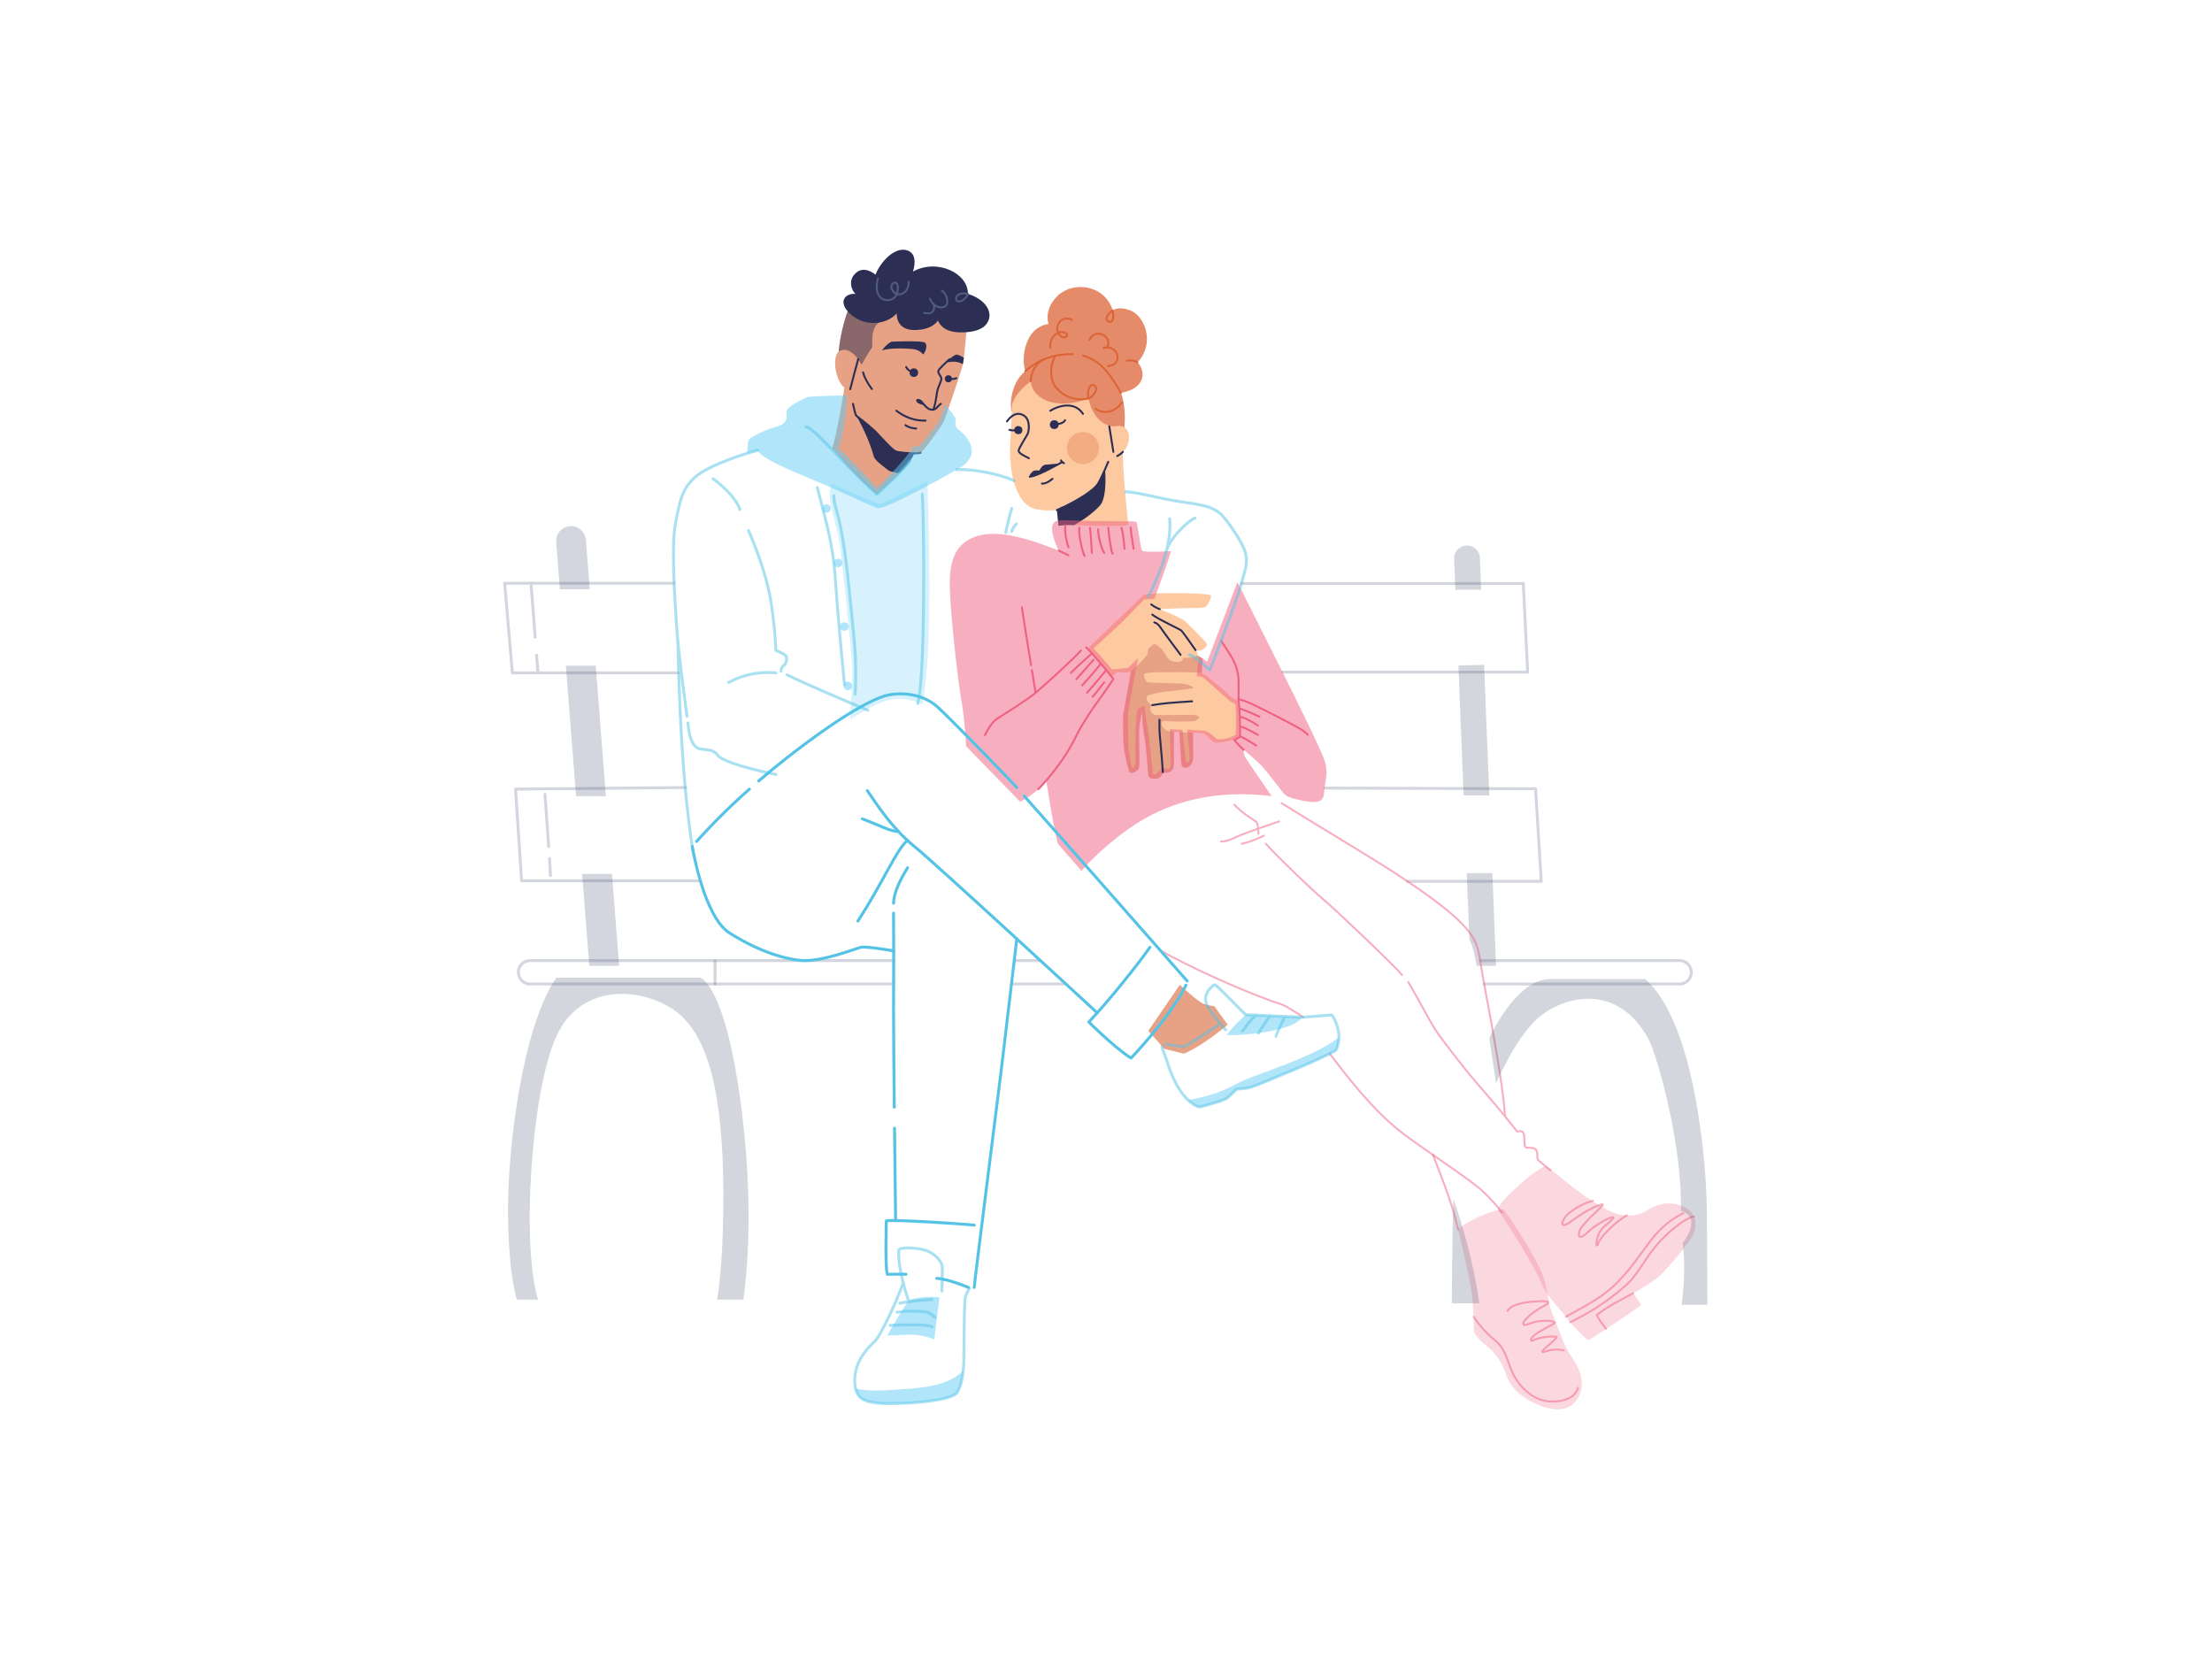 <svg id="Layer_1" data-name="Layer 1" xmlns="http://www.w3.org/2000/svg" viewBox="0 0 2267.72 1700.79"><defs><style>.cls-1{fill:#e7a184;}.cls-17,.cls-19,.cls-2{fill:#63cdf6;}.cls-2,.cls-20,.cls-22,.cls-4,.cls-7{opacity:0.25;}.cls-15,.cls-3{fill:#2c2f53;}.cls-10,.cls-11,.cls-14,.cls-16,.cls-18,.cls-21,.cls-22,.cls-5{fill:none;stroke-linecap:round;stroke-linejoin:round;}.cls-16,.cls-22,.cls-5{stroke:#505c7b;}.cls-18,.cls-22,.cls-5{stroke-width:3px;}.cls-6,.cls-7{fill:#505c7b;}.cls-8{fill:#fcc9a1;}.cls-23,.cls-9{fill:#dc6437;}.cls-9{opacity:0.75;}.cls-10{stroke:#2c2f53;}.cls-10,.cls-11,.cls-14,.cls-16,.cls-21{stroke-width:2px;}.cls-11,.cls-21{stroke:#f06082;}.cls-12,.cls-20{fill:#f06082;}.cls-12,.cls-13,.cls-15,.cls-17,.cls-21{opacity:0.5;}.cls-14{stroke:#dc6437;}.cls-18{stroke:#54c3e5;}.cls-23{opacity:0.3;}</style></defs><title>Pria dan wanita berpacaran di bangku taman</title><path class="cls-1" d="M1209.58,1009.57s18.42,17.77,25.19,19.85,10.16,2.08,10.16,2.08l13.67,19s-24.87,21.39-44.92,29.73l-20.05-4.95s-12.5-14.32-16.41-18.49Z"/><path class="cls-2" d="M950.78,493.36c2.71,89.4,4.22,176.54-5.1,228.87a56.56,56.56,0,0,0-22.76-5.74c-12.81-.38-23.9,4.21-51.44,21,0,0,2.71-43.41,2.12-54.88s-5.86-64.06-7.53-78.59-4.21-42.64-6.86-55.26-13.19-43.44-6.1-53c0,0,46.49,21.36,49.07,21S950.78,493.36,950.78,493.36Z"/><path class="cls-1" d="M943.93,446.79a114.25,114.25,0,0,1-6.59,18,57.42,57.42,0,0,1-4.59,8,112.33,112.33,0,0,1-11,12.37c-10.18,10.29-22.8,21.52-22.8,21.52-23.39-19.33-45.82-47.49-45.82-47.49,5.49-15.75,12.5-61.86,12.5-61.86l13.08-3.23,26.9,21.72Z"/><path class="cls-3" d="M918.09,462.7c2.57,1.2,12.43,2,19.25,2.05a57.42,57.42,0,0,1-4.59,8,112.33,112.33,0,0,1-11,12.37c-5.06-.84-9.8-1.89-11.25-3.11-3.52-2.95-13.51-9.62-14.8-14.36-5.59-20.62-17.81-41.46-17.81-41.46,1.75,1.5,14.23,10.74,20.47,17.23S914.34,461,918.09,462.7Z"/><g class="cls-4"><polyline class="cls-5" points="1272.68 598.22 1561.66 598.22 1566.14 689.06 1314.84 689.06"/><polyline class="cls-5" points="1357.86 807.92 1574.22 808.62 1580.09 903.51 1442.86 903.51"/><path class="cls-5" d="M916.06,1008.79H543.44a12,12,0,0,1-12-12h0a12,12,0,0,1,12-12H916.2"/><line class="cls-5" x1="1092.77" y1="1008.79" x2="1036.99" y2="1008.79"/><path class="cls-5" d="M1517.48,984.81H1721.9a12,12,0,0,1,12,12h0a12,12,0,0,1-12,12H1521.51"/><line class="cls-5" x1="1039.83" y1="984.81" x2="1066.69" y2="984.81"/><polyline class="cls-5" points="691.09 597.96 517.37 597.96 525.24 689.84 695.78 689.84"/><polyline class="cls-5" points="703.01 807.36 528.52 808.98 534.71 902.97 717.97 902.97"/><line class="cls-5" x1="550.11" y1="671.75" x2="551.53" y2="689.84"/><line class="cls-5" x1="544.36" y1="597.96" x2="548.67" y2="653.29"/><line class="cls-5" x1="558.69" y1="814.37" x2="562.47" y2="867.77"/><line class="cls-5" x1="563.38" y1="880.15" x2="564.32" y2="897.5"/></g><g class="cls-4"><path class="cls-6" d="M574,604.15l-3.77-48.33a15.25,15.25,0,0,1,30.41-2.38l4,50.75C594.72,604.16,582.59,604.13,574,604.15Z"/><polygon class="cls-6" points="621.16 816.27 590.58 816.27 580.13 682.43 610.73 682.43 621.16 816.27"/><polygon class="cls-6" points="634.73 990.2 604.14 990.2 596.79 895.88 627.38 895.88 634.73 990.2"/></g><path class="cls-7" d="M762.11,1332.35H735.17c3-18.22,6.59-52.18,6.36-110.92-.4-101.86-16-158.34-46.53-183s-98.07-34.86-124.78,24.38c-26.12,57.91-35.62,214.9-18.59,269.59H529.79c-2.57-9.1-8.69-36.15-9-88.6-.41-66.55,14.46-189.91,49.43-241.45H718s26,6.9,42.22,134.72C772.76,1236,765.87,1305.83,762.11,1332.35Z"/><path class="cls-7" d="M1518.46,604.6H1492L1490.76,573c0-.18,0-.36,0-.54a13.21,13.21,0,0,1,26.41-.51Z"/><path class="cls-7" d="M1526.8,815.45h-26.31l-5.35-133.21,26.35-.68Z"/><path class="cls-7" d="M1533.72,990.19h-19.86c-1.57-8.71-3.94-21.58-7.4-26l-2.77-69H1530Z"/><path class="cls-1" d="M1233,675.27s-2.21,40.1-2.36,40.71,4.88,27.32,4.88,27.32L1223.13,746s.27,23.19,0,31.28c-.29,8.81-8.52,12.4-11.6,7.78-1.22-1.83-2.59-40-2.59-40l-5.47-.61s0,30.83,0,38.76-6.28,10.38-11.32,8.39c0,0-1.07,5.65-5.34,6.41s-8.85.31-9.46-2.44-1.83-26.1-3.51-35.86-3.05-20.3-2.9-30.06c0,0-2.75,11.75-3.05,17.24s.76,36.63,0,40-8.55,7.33-9.92,4.73-4.43-16.48-5.49-22.43-1.37-33.42-.92-36.47,11.75-67,11.75-67l22.89-21.06Z"/><path class="cls-8" d="M1271.26,754.71l0,.11c-9.1,5.84-24.36,7.25-26.6,6.27-2.48-1.09-9.24-9.14-11.12-9.44s-31.47-1.09-35-2-6.85-3.47-7.54-6.9,1.68-4.22,6.56-3.47,26.21.25,27.2,0,4.58-2.64,4.77-3.82-4.06-2.78-6.17-2.66-37.31.48-39.27,0c-5.48-1.33-5.75-8.58-2.81-9.91-4.47-2-7.53-6.63-4.92-9.33,1.3-1.35,11-3.57,15.79-4.16s31-3.36,31.21-4.1-5.4-4.3-14.13-4.6-29.44-.88-32.24-1.13-4-6-4.14-7.88,6.65-2.38,17.55-2.52,39.68-.45,42.64,1.18,22.19,17.31,26.33,21.44a40,40,0,0,0,10.66,7.73c.23,2.16.53,5.53.79,9.5C1271.26,736,1271.57,752.93,1271.26,754.71Z"/><path class="cls-8" d="M1139.88,694.09c2.46-2.73,5-5.14,7.05-5s8,.45,10.45,0,18.33-15.74,19-18.79.32-4.5,1.45-5.63,4.5-4.34,5.79-4.34,7.07,4,9,7.23,5,8.68,7.56,9.81,12.22,3.38,12.7-2.89c0,0,10.75.16,13.49-2.09s-.3-5.57-.3-5.57a9.69,9.69,0,0,0,11.37-5.87c.8-1.77-19.41-21-22.46-24.09s-26-12.38-26-12.38,25-1.13,31.58-1.13,13.5.16,15.43-1.29,6.43-9.32,5.31-11.74-65.94-3.63-69.45,0c-9.46,9.78-49.6,47.12-56.65,55Z"/><path class="cls-9" d="M1037.24,421.68c-2.29-6.19-1.2-29,14-41.34-4.34-9.76-2.17-44.6,23.69-48.16,0,0-5.57-15.18,10.07-29.58s47.54-10.84,55.75,15.64c0,0,5.65-4.93,18.43.15,13.63,5.42,25.86,32.52,7,53.11,8.06,8,9.53,26.62-17.06,31.29,0,0,6.35,13.79,3.12,39.32Z"/><path class="cls-8" d="M1156.69,538.47c-16.74,1.41-44.73.19-55.61-.11l-1.45,0a78.78,78.78,0,0,0-14.5.68l-1.66-16.08s-17,1.61-25.81-2.47-13.57-12.94-17.12-22.86-5.84-28.49-4.79-45,1.47-30.57,1.65-36.49,8.12-17.06,19.45-25.31c0,0-.3,3.34,2.77,9.08,3.18,5.92,19.11,21.86,56.38,8.74,6.16,29,26.17,28.48,26.17,28.48,19.23-4,18,18,9,26.16C1150.52,479.17,1156.69,538.47,1156.69,538.47Z"/><path class="cls-10" d="M1136.16,473.44s-1.41,3.4-3.29,7.66c-2.4,5.44-5.56,12.29-7.53,15.33-3.08,4.74-17,15.71-41.86,26.49"/><line class="cls-10" x1="1137.22" y1="437.08" x2="1141.41" y2="463.24"/><path class="cls-10" d="M1151.17,463.24a23.74,23.74,0,0,1-5.81,4.29"/><path class="cls-10" d="M1032.31,432c4.8-6.53,10.85-10.19,17.51-5.88s5.23,15.94,3.53,19.08-8.62,14.11-9,16.33,2.19,4.18,10.44,8.23"/><path class="cls-10" d="M1076.73,421.1c10.73-6.57,25.84-8.82,33.51,3.2"/><path class="cls-10" d="M1034.85,440.64c2.71,1,7.61.68,8.69,0"/><path class="cls-10" d="M1082,434.6c5.7.41,8.62-1.7,9.91-3.8"/><path class="cls-10" d="M1068.17,495.76c4.6.61,10.78-4.84,10.78-4.84"/><path class="cls-10" d="M1055.82,488.74c8.6-.73,33-15,33-15"/><path class="cls-10" d="M1087.73,472c.48,1.45,3,2.91,3,2.91"/><path class="cls-3" d="M1129,516.44c-2.14,3.55-13.18,13.85-27.88,21.92l-1.45,0a78.78,78.78,0,0,0-14.5.68l-1.66-16.08s13.89-5.47,20.78-9.94c12-7.69,18-11.81,21.08-16.54,2-3,5.13-9.88,7.53-15.33C1132.94,481.68,1135.1,506.24,1129,516.44Z"/><path class="cls-11" d="M1085.45,564.42c9,4.56,9.94,4.88,9.94,4.88"/><path class="cls-11" d="M1092,539.31c-.65,7.66,2.12,18.75,3.42,21.84"/><path class="cls-11" d="M1106.48,540.94c-.82,8.31,2.93,23.31,5.38,29.1"/><path class="cls-11" d="M1117.49,540.94c1,9.62,1.7,22.5,1.86,25.92"/><path class="cls-11" d="M1125.88,542.57c-.49,6.85,4.08,22.18,6.19,24.29"/><path class="cls-11" d="M1136.15,540.94c1.62,14.67,2.93,24,4.56,26.73"/><path class="cls-11" d="M1149.68,540.94c2.61,9.13,3.1,21.67,3.1,21.67"/><path class="cls-11" d="M1159.13,540.94c.33,5.87,3.1,21.67,3.1,21.67"/><path class="cls-11" d="M1009.77,753.57c6.87-13.27,10.19-15.41,15.41-18.72s27.73-17.07,37.69-25.6,40.29-36,45.27-42.43"/><path class="cls-11" d="M1057.9,687.14c2.2,13.35,3.82,23,3.82,23"/><path class="cls-11" d="M1047.61,622.59c2.14,14.61,6.22,39.79,9.45,59.41"/><path class="cls-11" d="M1113.63,663.75c9.35,9.4,27.85,32.11,27.78,32.33-.16.49-10,14.95-16.55,23.88A314.13,314.13,0,0,0,1107,747.58c-5.36,9.26-13,30.05-42.46,61.5"/><path class="cls-11" d="M1097.84,689.84c6.38-6.62,21.55-19.93,21.55-19.93"/><path class="cls-11" d="M1103.53,696.22l17.53-19.73"/><path class="cls-11" d="M1128.36,680.68c-5.44,7.18-19,22-19,22"/><path class="cls-11" d="M1114.44,710.19c8.12-9.21,19.47-23,19.47-23"/><path class="cls-11" d="M1120.24,714.21c4.41-5,11.72-14.62,11.72-14.62"/><path class="cls-11" d="M1251.9,657c11.6,17.47,18,25.91,17.87,43.53-.09,10.74,0,18.46,0,18.46"/><path class="cls-11" d="M1275,768.59c-8.2-7-9.11-10-9.56-10s5.24-2,5.76-3.74l0-.11c.3-1.78,0-18.7-.44-25.68-.26-4-.56-7.34-.79-9.5-.16-1.63-.28-2.57-.28-2.57,5.19,0,21.35,8.15,44.17,20s22.36,11.87,26.78,16.3"/><path class="cls-11" d="M1270.64,726.32c7.52,2.27,20.57,8.49,20.57,8.49"/><path class="cls-11" d="M1271.09,734.81c6,.6,18.56,9,18.56,9"/><path class="cls-11" d="M1271.34,744.75c3.7.24,18.31,8.62,18.31,8.62"/><path class="cls-11" d="M1271.27,754.71c6.76,3.09,16.58,9.67,16.58,9.67"/><path class="cls-12" d="M1085.45,564.42c-27.39-10.76-58.54-21.14-80.71-15.6s-31.63,21.07-31,51.94,8.48,97.72,12.06,118.59S990.39,765,990.39,765l55.43,56.93s18.59-9.32,26.74-22c0,0,8.48,54.78,12.06,65.21l24.13,27.72s13.69-17,41.08-37.82,75-48.31,153.9-38.83c0,0-22.39-32.58-25.87-37.8a15.24,15.24,0,0,1-2.83-9.78s14,11.41,20.22,18.59,15,18.81,18.59,23.43,4.31,6.35,18.42,9.52,20.3,2.54,23-.79,1.9-7,2.85-13.48,4-16.33-1.27-29.18-20.3-43.76-28.22-59.94-60.08-120.07-60.08-120.07l-30.93,81.51-8.62-5.4-2.11,20.42s5.09.42,6.84,1.51,26.92,24.37,28.67,25a24.28,24.28,0,0,1,4.4,2.64s.95,22.37-.13,31c0,0-15.24,8.16-21.12,2.71s-9.17-7-11.57-7-16.92-1.11-16.92-1.11,2.74,26.39,2.52,29.88-3.7,5.23-3.92,2.4-3.28-32.06-3.28-32.06l-13.06-.65s1.28,34.89.85,38.16-5.67,4.36-8.51-.65c-2.18,6.09-9.8,12.21-10,7.42-.57-11.63-4.9-45.53-6.14-52.18s-2.17-16.71-2.17-16.71-5.18,1.24-6.54,3.56-2.13,11.3-2.59,25.69.15,28.78-.77,31.42-2.48,3.56-2.94,2.32-3.87-19-3.71-23.52-.77-25.84-.46-30.49,10.48-58.19,10.48-58.19-9.4,10.06-10.79,10.37-14.24,1.24-15.79,1.55l-19-21.67s22.44-20.43,28-25.84,23.83-24.3,23.83-24.3l10.37-.62s13.93-36.83,17-48.9c0,0-27.86,1.86-29.56-.62s-4.64-28.48-6-29.4-32.19-.46-49.68-.93-30.39-1.43-33.58.77C1073,540.62,1085.45,564.42,1085.45,564.42Z"/><g class="cls-13"><path class="cls-11" d="M1265.46,824.92c8.67,9.52,20.16,15.68,22.4,17.64s2.24,12.32,2.24,12.32"/><path class="cls-11" d="M1251.73,862.76c6.94-.32,10.16-2.1,17.43-5.49s38.72-14,42.27-15.17"/><path class="cls-11" d="M1273,865c9.84-1.77,22.75-8.23,22.75-8.23"/><path class="cls-11" d="M1297.72,865c13.55,14.84,47.11,47.27,59.54,57.6s74.22,69.38,80.19,77"/><path class="cls-11" d="M1313.94,823.48c48.12,29.87,95.29,57.6,120.89,74.67s60.83,40.73,74.43,61.63c7.4,11.38,7.59,23.47,11.61,45.51s19.78,102.26,22.1,139.19"/><path class="cls-11" d="M1189.83,974.73c61,33,118.23,53.56,122.94,54.56s23.29,13.56,23.29,13.56"/><path class="cls-11" d="M1443.76,1006.85c7.8,12.71,20.69,37.7,27.7,48.65s26.12,34.8,33.22,43.74,29.89,34.71,36.47,43,14.29,17.88,14.29,17.88,4.73-1.67,6.4,1.4.26,13.06,2.1,14.46,6.75-.26,10,2.1,1.4,9,2.63,10.69,13,11,13,11"/><path class="cls-11" d="M1363.31,1080.2c29.48,39.32,53,65.53,77.59,83.78s68,46.45,80,58.06a200.1,200.1,0,0,1,18.91,20.9"/></g><path class="cls-14" d="M1051.21,380.34c14.67-12.66,30.25-17.33,48.68-17.33"/><path class="cls-14" d="M1110.24,364.49c17.07,5.35,26.86,16.49,38.82,38.31"/><path class="cls-14" d="M1123.21,419c5.4,4.68,18.51,5.91,27-6.52"/><path class="cls-14" d="M1135.73,375.34c17.21-1.63,10-22.81-4.48-18.63"/><path class="cls-14" d="M1117.1,348.36c5.74-13.27,24.13-3.15,18,7.8"/><path class="cls-14" d="M1166.11,371.51c-4.69-3.33-10.92-1.55-10.92-1.55"/><path class="cls-14" d="M1076.69,356.67c-.9-10,6.47-17.79,14.11-15.91s-.18,9.55-5.57,1.28c-4.81-7.37,3-19.79,13.84-14"/><path class="cls-14" d="M1056.85,390.78c-.4-5.9,3.47-17.53,12.72-22.1"/><path class="cls-14" d="M1082,364.76c-5.21,8.66-5.08,17.29-3.19,25.1s15,23,37.17,18.74c-1.58-6.66.51-15,5.06-13.75,6.66,1.79-.09,12.07-5.06,13.75"/><path class="cls-1" d="M992.24,321.37s-2.23,30.22-4.13,45.37c-.36,2.84-.7,5.15-1,6.63,0,.16-.07.3-.1.44-2,8.49-18.23,55.68-19.72,58.92a55.34,55.34,0,0,1-3.19,5.05c-6,8.8-18.13,25.44-20.28,26.41-.87.39-3.35.56-6.47.56-6.81,0-16.68-.86-19.25-2.05C914.34,461,904.6,450,898.35,443.47s-18.72-15.73-20.47-17.23S871.64,399,871.64,399a7.51,7.51,0,0,1-6-1.68c-8.79-6.73-13.14-30.45-5.72-37,2.21-27.88,13.39-52.28,13.39-52.28l29.77,3.32Z"/><path class="cls-10" d="M874.51,414c1.24,5.94,2.59,11.54,3.37,12.21,1.75,1.5,14.23,10.74,20.47,17.23s16,17.48,19.73,19.23c2.57,1.2,12.43,2,19.25,2.06a28.5,28.5,0,0,0,6.13-.44,2,2,0,0,0,.34-.12"/><path class="cls-15" d="M903.05,311.42v18.25c-11.87,5-8,25.36-9,26.59-3.65,4.58-10.69,17.64-10.69,17.64-8.77-15.44-17.64-17.46-23.51-13.52,2.21-27.88,13.39-52.28,13.39-52.28Z"/><path class="cls-3" d="M877.08,301.32c-11-1-18.89,8.65-4.75,21.08s36.07,11.09,47-1.1c0,0-1.22,17.06,17.91,17.06s24.36-9.84,24.36-9.84,3.16,11.55,21.21,12.16c22.24.75,30-6.95,31.44-15.23s-5.45-19-22-24.19c.59-21-31.45-36.61-56.31-22.84,0,0,6.46-17.91-6-21.81s-27.17,11.45-32.41,25c0,0-10.6-9.63-19.62-2.19S872.81,297.67,877.08,301.32Z"/><path class="cls-16" d="M992.24,301.26c-2,6.36-10.49,10.4-11.78,6.06C979,302.55,984.86,299.56,992.24,301.26Z"/><path class="cls-16" d="M953.43,306.35c2.42,6.51,9,10.41,14.69,8.18s2.6-13.48-2.51-16.46"/><path class="cls-16" d="M900,285.57c-6.69,26.17,16.58,26.13,19.48,15.52,4.8-17.54-9.4-11.54-4.65-3.66,5.32,8.82,17.35,3.35,16.67-8.66"/><path class="cls-3" d="M988.11,366.74c-.36,2.84-.7,5.15-1,6.63-3-1.89-8.15-3.53-16.35-1.8,5.39-7.34,9.93-8.1,9.93-8.1A24.22,24.22,0,0,1,988.11,366.74Z"/><path class="cls-3" d="M904.25,359.27c3.45-5.18,8.63-8.85,10-9s28.23-1,33,.54,1.54,10.58-.95,12.63c0,0-3-4.86-10.47-5.61S912.13,356.47,904.25,359.27Z"/><circle class="cls-3" cx="972.28" cy="388.33" r="3.65"/><circle class="cls-3" cx="936.86" cy="382.03" r="4.4"/><path class="cls-3" d="M947.31,415.27c-2-7.22-7.73-7.34-8-5C938.92,413.1,943.53,414.6,947.31,415.27Z"/><path class="cls-17" d="M968.92,414.43s9.94,12.3,10.59,14.24-1.54,8.2,2.68,11.44,10.7,8.63,13.29,17.48-1.73,13.6-6,18.13S907.2,522.78,900.29,521,873.09,509,847.84,498s-65.66-25.86-71.06-36.22c0,0-7.08,1.13-10.75,3,0,0,.43-11.7,1.51-13.86s15.54-10,28.06-13.31,11-10,10.58-15.19,14.45-11.86,20.94-15.11c3-1.51,41.66-1.94,41.66-1.94s-2.81,38-8.85,54c0,0,24.65,24.17,39.07,40.79,0,0,29-27.62,37.46-42.73,0,0,3.68.54,5.41-.11s18-20.32,20.58-25.46S968.92,414.43,968.92,414.43Z"/><g class="cls-13"><path class="cls-18" d="M980.81,481.37c18.16-.73,46.64,5.38,58.85,11.48"/><path class="cls-18" d="M1153.88,504.11c11.26.29,34.79,6.91,55.58,10.09s35.51,4.33,45,15.88,21.94,30.31,23.1,40.13-1.51,15.2-4.91,28c-4.91,18.48-32.34,88.92-32.34,88.92s-14.24-14-21-15.79"/><path class="cls-18" d="M1199.19,531.9c1.14,18.3-2.29,40.89-22,79.75"/><path class="cls-18" d="M1196.36,562.61c5.9-14.77,24.85-30.71,28.75-31.42"/><path class="cls-18" d="M1031.07,545.91c2.75-13.53,6.13-24.8,6.13-24.8"/><path class="cls-18" d="M1037.2,544.64a21.28,21.28,0,0,1,4.65-7.4"/></g><g class="cls-13"><path class="cls-18" d="M826.31,437.59c5.68.36,24.3,20.8,41.24,38.43s31.39,30.67,31.39,30.67,29.87-27.16,33.81-33.89"/><path class="cls-18" d="M776.78,461.73c-12.65,3.09-48.75,14.63-62.85,26.37s-16.66,23.5-21.36,48.28-.64,79,1.28,107.87,10.47,89.93,10.47,89.93"/><path class="cls-18" d="M705.21,741.19c1.1,10.49,3.31,25.67,13.52,26.77s14.08,1.93,16.84,6.07,17.68,11.18,59.91,20"/><path class="cls-18" d="M747.11,699.68c20.4-11.61,42.39-10.55,48.37-9.85"/><path class="cls-18" d="M806.92,691.77c18.12,9.5,82.75,36.36,82.75,36.36"/><path class="cls-18" d="M800.73,688.14c0-3.37,1-4.07,3.51-6.6s2.95-8.14.84-9.83-9.6-4.91-9.6-4.91a486.24,486.24,0,0,0-4.87-48.44c-3.93-25.41-13.76-52.23-23.17-74.42"/><path class="cls-18" d="M731,490.76c15.16,11.23,25.27,23.86,27.52,31.53"/><path class="cls-18" d="M695,657.77c1.17,58.8,4.24,146.85,16,218.47"/><path class="cls-18" d="M837.85,499.86c10.85,41.59,16.34,59.4,18.88,98.1s9,103.71,9,103.71"/></g><g class="cls-13"><path class="cls-18" d="M945.49,506.7c1.92,27,3.38,186.14-4.62,214.62"/><path class="cls-18" d="M854.82,508.21c0,6.26,1.36,9.8,4.63,22s7.89,39.46,11.7,80,7.89,65.88,5.44,101.53"/></g><g class="cls-13"><circle class="cls-19" cx="847.38" cy="521.22" r="4.4"/><circle class="cls-19" cx="859.22" cy="577.17" r="4.4"/><circle class="cls-19" cx="865.7" cy="642.33" r="4.4"/><circle class="cls-19" cx="869.21" cy="703.2" r="4.4"/></g><path class="cls-18" d="M709.69,867.77s11.61,71.78,38.19,88.67,52.22,26,72.85,28.14,56.6-12.19,61.91-13.45,33.77,3.75,33.77,3.75"/><path class="cls-18" d="M768.29,809a670.61,670.61,0,0,0-54.16,53.67"/><path class="cls-18" d="M1042.43,807.36c-5.2-5.77-61.21-63.81-80.27-81.71s-46.49-15.3-56.59-11.8-37.25,15-98.66,62.9c-10.49,8.18-20.23,16.23-29.17,23.94"/><path class="cls-18" d="M1050.09,816.16c32.48,36.36,167,189.56,167,189.56"/><path class="cls-18" d="M884.1,839.49c18.1,6.82,29.08,13.07,37,13"/><path class="cls-18" d="M879.45,944.26c25.29-38.53,40.59-75.31,50.93-82.58"/><path class="cls-18" d="M889.17,810.6c12.25,18,27.15,40.12,48.29,57.18s187.4,170.59,187.4,170.59"/><path class="cls-18" d="M1178.86,971.17c-9.6,14-40,52.59-62.58,76.58,0,0,25.19,25.39,43.19,37,0,0,39.79-41.19,56.38-74.78"/><path class="cls-18" d="M930.38,889.66c-9.4,15.37-14,26.82-14.31,36.3"/><path class="cls-18" d="M1042.43,962.54c-1.39,12.38-12.52,105.85-15.83,133.52s-27.85,220-27.85,223.83"/><path class="cls-18" d="M917.05,1156.61c.54,49.2,1.11,93.41,1.11,93.41"/><path class="cls-18" d="M916.07,936.15c.25,23.55.12,55.93,0,98.61,0,18,.31,58.9.75,100.31"/><path class="cls-18" d="M998.75,1256c-15.47-1.63-85.21-6-90.11-4.36,0,0-1.36,49.3,1.09,54.75,0,0,13.89-.27,19.07,0"/><path class="cls-18" d="M960.4,1310.52c12.26.82,32.42,9.37,32.42,9.37"/><path class="cls-17" d="M1257.37,1061.15c8.27-11.07,19.84-20.89,19.84-20.89l57.45,2.62C1329.14,1055,1282,1062,1257.37,1061.15Z"/><path class="cls-17" d="M1372.66,1063.35a23.3,23.3,0,0,1-.16,2.46c-1.38,10.77-2.76,10.64-5,12.16s-25.41,12.57-47.92,21.68-34.53,14.78-40.32,15.75-10.78,1-11.61,1.38-5,5.24-9.08,8.56-26.13,9-28.48,9.52c-.92.22-5.84-1.11-12.1-7.13,26-4.5,38.13-10.44,52.05-17.79C1285.6,1101.74,1347.66,1084,1372.66,1063.35Z"/><path class="cls-17" d="M931.34,1333.28c11.94-5.32,31.8-3.45,31.8-3.45l-5.32,43.31s-13.53-5.61-26.48-4.89-21.87.86-21.87.86S919.83,1351.12,931.34,1333.28Z"/><g class="cls-13"><path class="cls-18" d="M1195.54,1070.28c4.5,1.55,18.69,2.81,18.69,2.81s30.21-18.27,36.68-23.89"/><path class="cls-18" d="M1191.3,1072.6c.32,3.39,3.56,10.22,5,15,6.55,21.58,14.92,33.62,21.71,40.13,6.26,6,11.18,7.34,12.1,7.13,2.35-.55,24.44-6.21,28.48-9.52s8.25-8.15,9.08-8.56,5.8-.42,11.61-1.38,17.81-6.63,40.32-15.75,45.71-20.17,47.92-21.68,3.6-1.39,5-12.16a23.3,23.3,0,0,0,.16-2.46c.16-10.39-6.22-22.81-7.75-22.81s-28.59,2.48-30.24,2.34-57.45-2.62-57.45-2.62c-7.88-6.91-30.7-31.8-32.34-30.69-7.25,4.91-11.17,13.15-7.67,20.55s13.7,19.09,19.28,25.6"/><path class="cls-18" d="M1273.79,1057c8.23-11.65,13.84-16.3,13.84-16.3"/><path class="cls-18" d="M1290.12,1059.09c3.55-5.93,11.94-17.69,11.94-17.69"/><path class="cls-18" d="M1317.43,1042c-3.73,6.83-9.32,19.41-9.32,20.34"/><path class="cls-18" d="M922.52,1335.94a268.73,268.73,0,0,1,32.83-3.6"/><path class="cls-18" d="M919.68,1345.41c10.79-2.27,28.1-1,31.31,0s7.47,5.2,7.47,5.2"/><path class="cls-18" d="M955.35,1360.16c-3-2.55-26.77-2.08-42.76-1.42"/><path class="cls-18" d="M931.34,1333.28s-11.19-31.66-9.94-51.66c.19-3,16-3,26.68,0s16.61,11.76,17.54,15.11,0,26.87,0,26.87"/><path class="cls-18" d="M993.8,1320.83a42.92,42.92,0,0,0-4,8.68c-1.27,4.22-1.45,40.32-1.57,56.44,0,6.06-.16,12.86-.81,19.44-.83,8.39-2.54,16.43-6.11,22.14-6.36,10.19-68.3,12.73-82.31,10.83-11.5-1.57-19.44-3.72-21.89-14.9a40.56,40.56,0,0,1-.81-8.65c0-22.28,17.18-36.07,21.43-40.73s18.89-33.31,28.26-58.86"/></g><path class="cls-17" d="M987.4,1405.38c-.83,8.39-2.54,16.43-6.11,22.14-6.36,10.19-68.3,12.73-82.31,10.83-11.5-1.57-19.44-3.72-21.89-14.9,6.55,1.73,16.35,2.76,34.47,1.66C946.19,1423,970.46,1421.58,987.4,1405.38Z"/><path class="cls-10" d="M936.54,381.74c-5.71-1.82-6.62-3.74-7.58-5.45"/><path class="cls-10" d="M973.87,388.33a11.76,11.76,0,0,0,6.57-.66"/><path class="cls-10" d="M943.93,411.15c4.91,5.52,6.38,7,8.34,8.1s5.46,1.23,7.36-.61,3.8-4.17,5-4.66"/><path class="cls-10" d="M957,419.93c2.6-8.27,2.69-12.56,3.7-18.14s5-12.06,4.39-14.12-3.38-4.89-3.2-7.08,8.87-9.84,11.56-12.29"/><path class="cls-10" d="M884.8,381.74c2.36,8.76,9.08,17.09,9.08,17.09"/><path class="cls-10" d="M918.89,421c7.71,6.1,18.54,10.7,30,10.2"/><path class="cls-10" d="M928.22,435.91a21.25,21.25,0,0,0,11,3.36"/><path class="cls-10" d="M871.64,399c3.12-12.49,8.16-30.73,8.16-30.73"/><path class="cls-10" d="M1189,624.48a34,34,0,0,1-8.79-4.85"/><path class="cls-10" d="M1183.36,638.08c1.43.38,3.54,1,7,6.12s20,27.15,20,27.15"/><path class="cls-10" d="M1181.28,630.08c5.72,4.63,28.5,15.16,29.77,16.24s14.61,20.15,14.61,20.15"/><path class="cls-10" d="M1192.15,791.67c-1-17.13-3.49-39.16-3.49-43.7V737.88"/><path class="cls-10" d="M1181.28,722.9c11.37-1.84,16.31-2.31,40.84-3.92"/><path class="cls-20" d="M1536.38,1241.94c-3.79-4.65,11.7-18.66,26.92-32.17a130.2,130.2,0,0,1,20.75-14.44s.12-1.19,22,16.64,46.47,33.12,57.42,33.75,14.7.39,21.27-2.78,19.4-13.49,37.54-7.23,16.89,19.4,14.39,27.84-25.34,34.41-33.16,42.55-29.09,19.71-29.09,19.71,8.13,11.26,7.82,12.2-52.87,36.29-54.12,36-16.89-15.64-22.84-24.09-19.08-19.71-25.34-35S1544,1251.33,1536.38,1241.94Z"/><path class="cls-20" d="M1494.89,1260.57c7-7.71,32.35-19.51,46.29-20.9,1.41,0,36.85,53.69,41.81,71.42s4,24.64,8.46,35.34,11.7,33.6,19.66,44.55,15.93,28.62,5.72,43.8-30.61,10.45-44.8,3.24-23.39-15.43-28.12-29.37S1532,1386,1524,1379.78s-12.94-12.69-12.94-15.43-.25-25.14-2.49-40.81S1494.89,1260.57,1494.89,1260.57Z"/><g class="cls-13"><path class="cls-11" d="M1667.89,1245.94c-13.08,7.4-27,22.08-29.59,29.15s-3.15-9.44,6.29-17.56,11.69-10.22,7.68-9.44-16.86,7.86-23.93,14.68-11,7.34-9.18-.26,25.21-26.48,24.14-27.79-18.11,6.29-31.74,16.78-11-.26-4.72-6.29,18.47-12.5,26.27-14.12"/><path class="cls-11" d="M1646.61,1362.4c-8.12-10.43-9.66-14.17-9.66-14.17a130.63,130.63,0,0,1,16-10.76c9.89-5.71,21.45-11.67,21.45-11.67"/><path class="cls-11" d="M1609.7,1355.46a240.12,240.12,0,0,0,58.19-38.73c12.84-11.88,21.12-32,38.09-48.38s27.4-21.11,30.68-21.06"/><path class="cls-11" d="M1605.3,1349.9c22.76-12.59,38.69-20.5,53.88-36.31,28.93-30.11,34.15-54,66.62-69.81"/><path class="cls-11" d="M1545.46,1344.11c3.48-6.6,16-9.14,29.18-9.89s16.81.23,7.54,4.94-21.45,14.77-20.48,18.05,6.18-1.35,15.65-2.71,17.58.39,16.62,1.74-18,9.27-22,13.53-2.71,5.72.19,4.21,11.42-4.3,23.38-3.64c3.48.19-14.11,12.75-14.3,15.27s7.92-4.44,22-1.16"/><path class="cls-11" d="M1510.71,1350c6.91,10,14.67,18.34,21.82,24,10.23,8.11,12.28,19.1,16.63,30.1s18.68,32.92,42.47,32.75,26.1-14.07,26.1-14.07"/></g><path class="cls-7" d="M1516.56,1336.12h-28.2s.55-87.49,1.69-106.79C1490,1229.34,1508.66,1279,1516.56,1336.12Z"/><path class="cls-21" d="M1469.09,1184c13.36,34.4,20,51.8,25.8,76.56"/><line class="cls-22" x1="733.06" y1="984.81" x2="733.06" y2="1008.79"/><path class="cls-7" d="M1686.6,1003.7c54,47.11,62.62,201.91,63.11,230.8s.65,103.13.65,103.13H1724c5.16-38.9,1-63.27,1-63.27s7.75-9,8.88-19.53-10.65-13.57-10.65-13.57c1.7-67.33-24.28-159.59-33.34-176.19-29.77-54.57-80.19-46-109-24.81-25.33,18.64-47.14,70.46-47.14,70.46s-6.89-45.75-6.89-46.45c0,0,26.77-60.64,62.72-60.58Z"/><circle class="cls-3" cx="1080.83" cy="435.32" r="4.51"/><circle class="cls-3" cx="1043.94" cy="440.96" r="4.19"/><path class="cls-3" d="M1054.77,488.74c1.64-3.38,3.54-5.63,5.54-6.24s4.95.26,5.38-.35,2.43-5.3,6.08-5.73,14.32-1.18,14.32-1.18S1060,490.46,1054.77,488.74Z"/><circle class="cls-23" cx="1110.24" cy="459.32" r="16.42"/><path class="cls-14" d="M1140.72,318.24c1.71,10.11-.65,12.87-4.37,11.28S1134.64,322.41,1140.72,318.24Z"/><path class="cls-16" d="M947.29,320.76c8.28,2.14,11.58-2.47,10.1-8.6"/></svg>